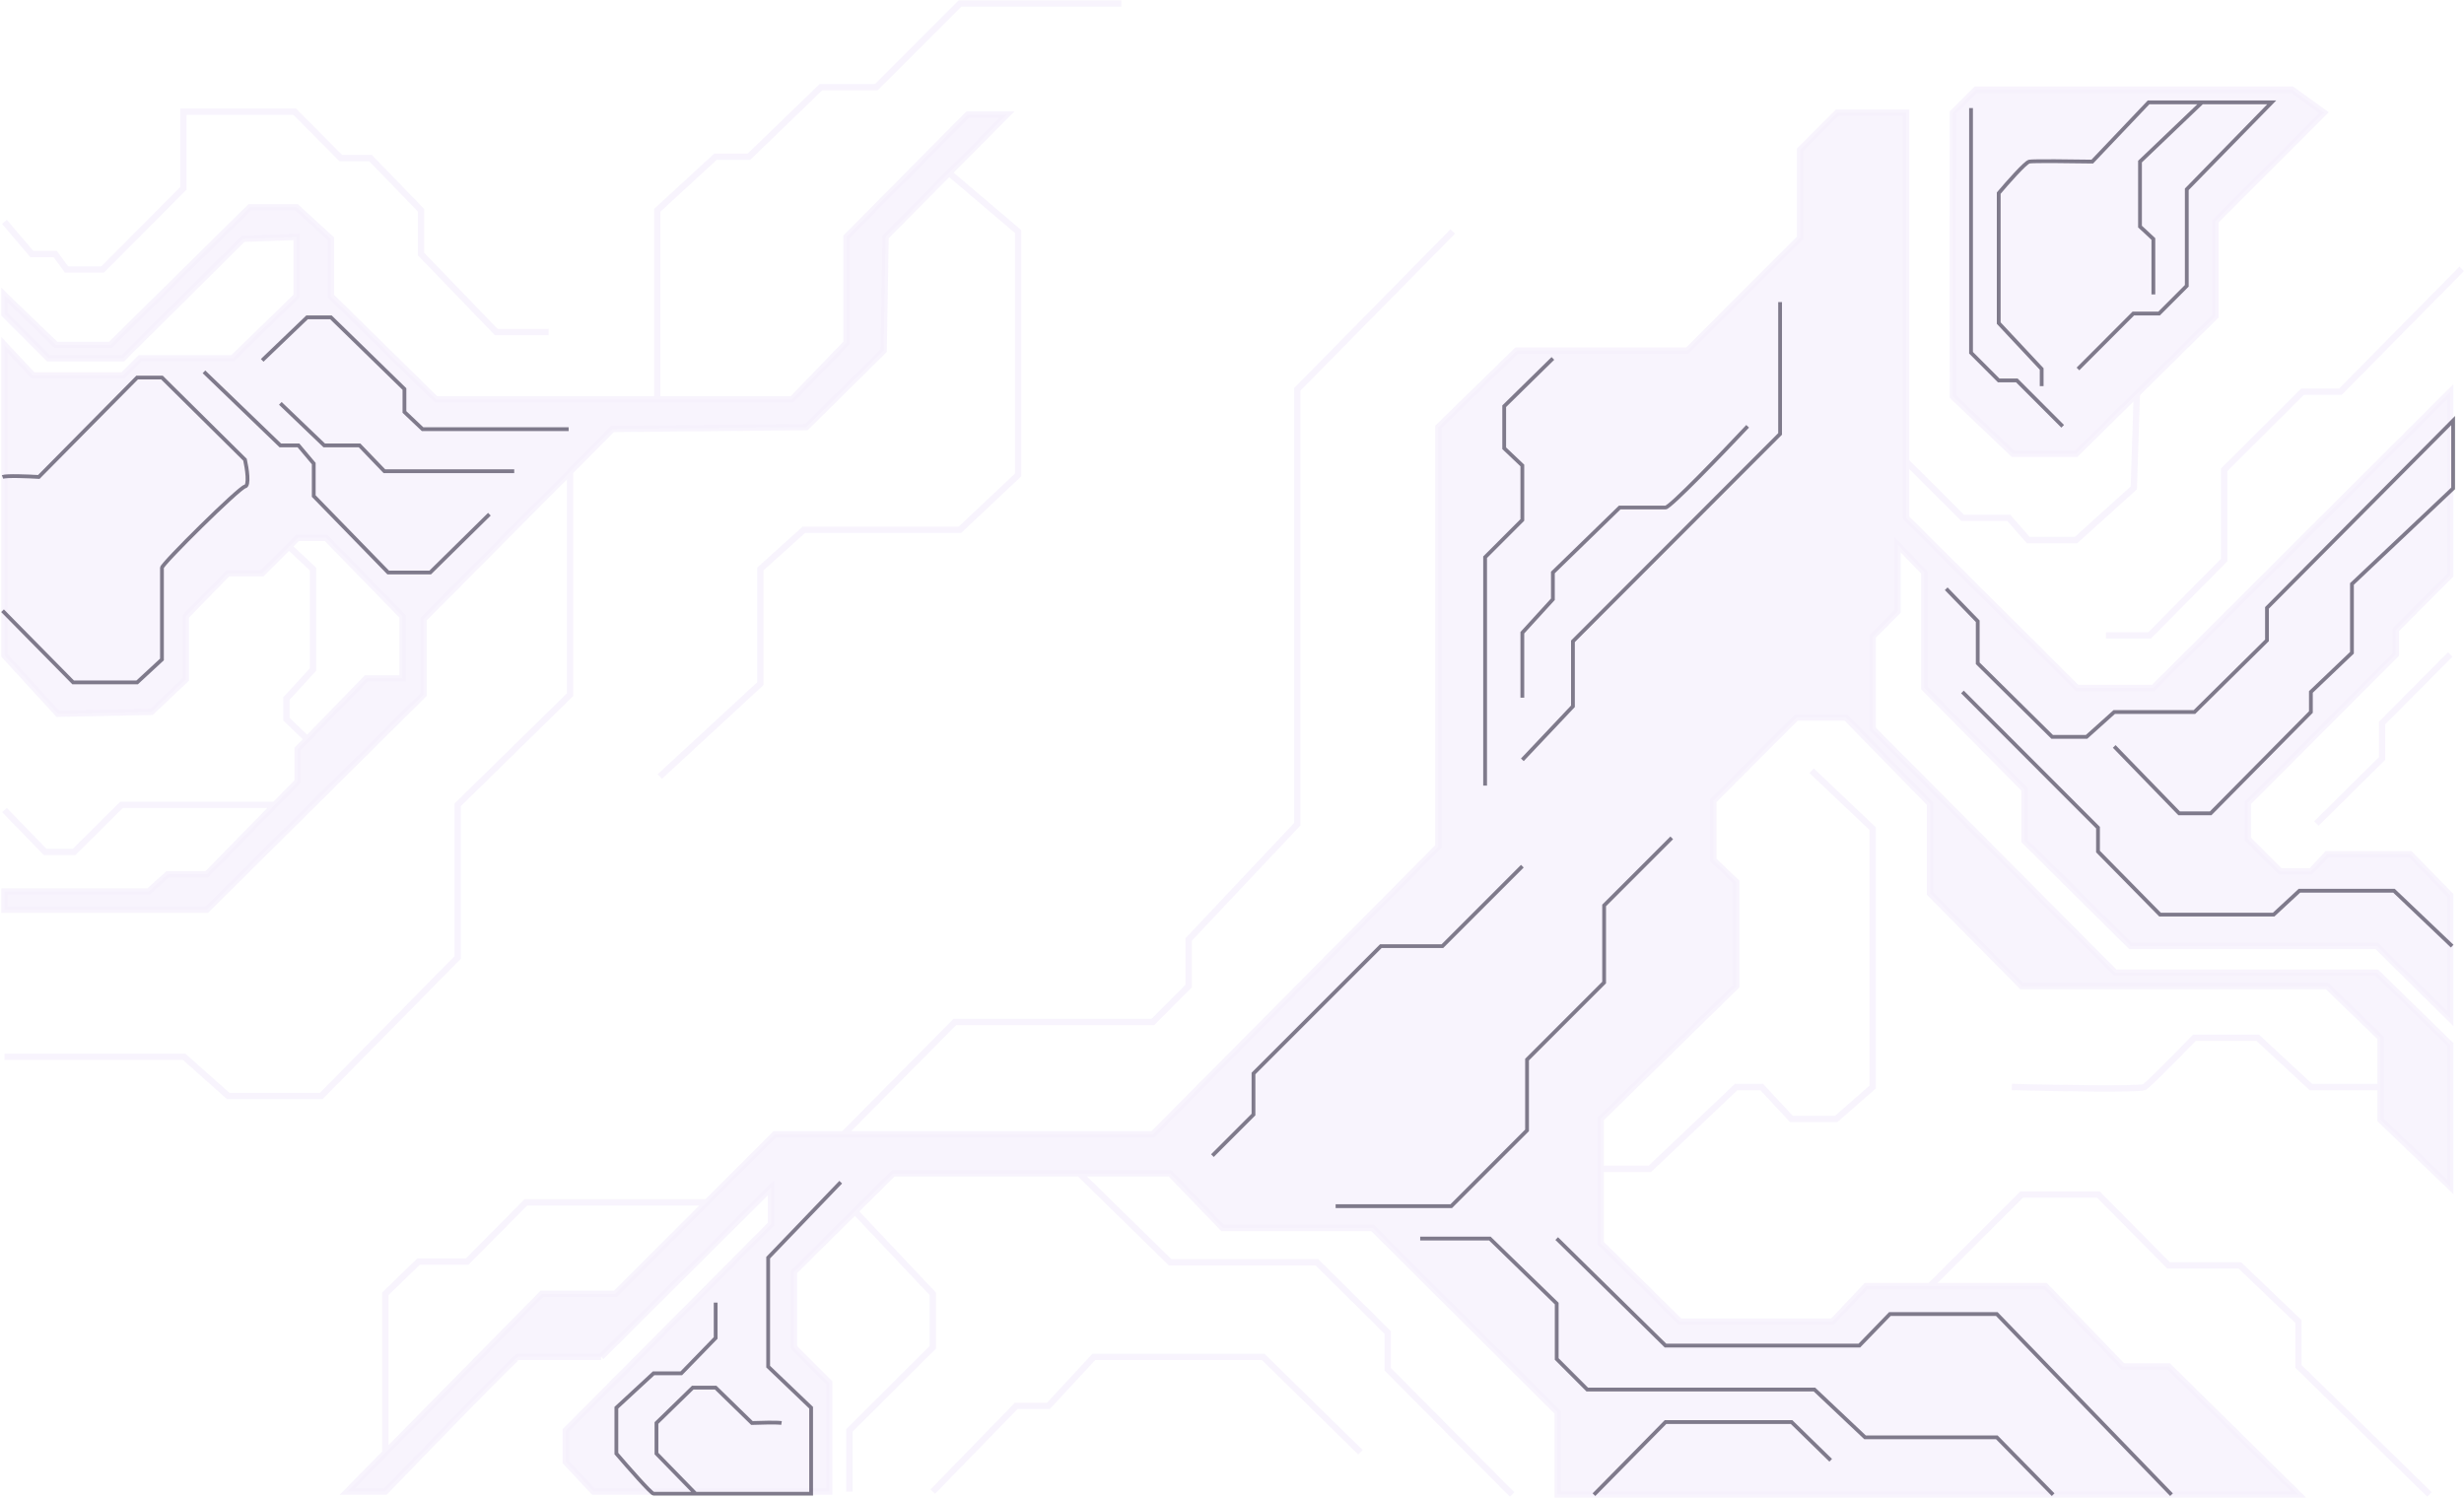 <svg width="1950" height="1186" viewBox="0 0 1950 1186" fill="none" xmlns="http://www.w3.org/2000/svg">
<g opacity="0.07">
<path fill-rule="evenodd" clip-rule="evenodd" d="M44.309 272.96L4.267 234.387L3.512 233.631V248.757L38.265 283.548H97.195L192.39 189.008L234.699 187.496V234.387L184.079 283.548H110.795L97.195 297.162H26.177L3.512 272.96V518.763L45.82 564.898L119.861 563.386L147.059 537.671V487.754L180.302 453.72H207.5L228.69 432.507L235.454 425.736H258.119L318.56 487.754V536.915H289.851L243.126 584.988L235.454 592.882V618.597L217.455 636.995L163.68 691.96H132.704L117.594 705.574H3.512V719.944H163.68L335.182 549.772V490.023L451.19 373.304L484.773 339.516L638.142 338.003L699.339 277.497L700.85 187.496L751.083 136.813L796.8 90.687H765.824L669.874 187.496V271.447L626.81 316.07H520.19H345.003L261.897 234.387V189.008L234.699 164.05H197.678L87.374 272.96H44.309Z" fill="#6F27D4" fill-opacity="0.75"/>
<path d="M487.04 1023.98H428.865L304.961 1149.84L274.741 1180.54H304.961C339.211 1144.99 408.164 1073.9 409.977 1073.9H475.707L610.188 940.032V968.772L447.753 1132.14V1157.1L469.663 1180.54H656.275V1094.32L628.321 1066.34V1006.59L676.599 958.723L706.894 928.688H854.19H925.993L967.546 971.798H1086.16L1232.73 1117.77V1182.81H1819.01L1716.26 1081.46H1679.99L1618.8 1017.93H1527.38H1476.76L1450.32 1045.92H1329.44L1266.73 983.899V925.072V885.577L1374.01 780.449V698.01L1355.88 680.615V633.723L1421.61 567.924H1460.9L1527.38 635.992V707.086L1599.91 780.449H1841.67L1883.98 821.29V860.318V886.334L1939.13 939.276V826.585L1880.96 769.861H1673.95L1482.05 577V503.637L1501.69 483.972V431.03L1522.85 452.963V544.478L1602.18 624.648V665.489L1686.04 748.684H1880.96L1939.13 806.164V708.599L1907.4 676.077H1841.67L1828.83 689.691H1804.65L1778.97 663.976V635.236L1896.07 518.007V498.342L1939.13 455.232V310.019L1704.17 544.478H1643.73L1508.49 409.853V365.234V89.174H1453.96L1424.63 118.5V188.252L1335.48 277.497H1200.24L1138.29 338.003V670.027L912.393 897.678H667.69H613.21L559.361 951.585L487.04 1023.98Z" fill="#6F27D4" fill-opacity="0.75"/>
<path d="M1545.51 89.174C1545.51 89.174 1545.26 241.194 1545.51 313.801L1593.11 359.18H1642.97L1691.09 311.674L1753.28 250.27V175.07L1839.17 89.174L1814 71H1774.5H1567.5H1563.69L1545.51 89.174Z" fill="#6F27D4" fill-opacity="0.75"/>
<path d="M475.707 1073.9L610.188 940.032V968.772L447.753 1132.14V1157.1L469.663 1180.54H656.275V1094.32L628.321 1066.34V1006.59L676.599 958.723M475.707 1073.9C454.553 1073.9 411.791 1073.9 409.977 1073.9M475.707 1073.9H409.977M409.977 1073.9C408.164 1073.9 339.211 1144.99 304.961 1180.54H274.741L304.961 1149.84M228.69 432.507L235.454 425.736H258.119L318.56 487.754V536.915H289.851L243.126 584.988M228.69 432.507L207.5 453.72H180.302L147.059 487.754V537.671L119.861 563.386L45.82 564.898L3.512 518.763V272.96L26.177 297.162H97.195L110.795 283.548H184.079L234.699 234.387V187.496L192.39 189.008L97.195 283.548H38.265L3.512 248.757V233.631L4.267 234.387L44.309 272.96H87.374L197.678 164.05H234.699L261.897 189.008V234.387L345.003 316.07H520.19M228.69 432.507L247.69 450.383V529.922L226.69 552.867V569.182L243.126 584.988M243.126 584.988L235.454 592.882V618.597L217.455 636.995M217.455 636.995L163.68 691.96H132.704L117.594 705.574H3.512V719.944H163.68L335.182 549.772V490.023L451.19 373.304M217.455 636.995H96.19L58.69 674.216H35.69L3.512 641.074M3.512 175.563L25.19 201.056H43.69L52.69 213.293H81.19L145.19 149.05V88.375H233.19L269.69 125.086H293.19L333.19 166.385V201.056L392.69 262.751H434.19M520.19 316.07H626.81L669.874 271.447V187.496L765.824 90.687H796.8L751.083 136.813M520.19 316.07V166.385L566.19 124.066H592.69L649.69 69H693.5L759.69 2.811H887.5M3.512 836.354H145.69L180.69 867.456H254.19L362.19 757.834V636.995L451.19 549.772V373.304M451.19 373.304L484.773 339.516L638.142 338.003L699.339 277.497L700.85 187.496L751.083 136.813M522.19 614.561L601.69 541.14V450.383L636.19 419.281H759.69L805.69 375.942V183.211L751.083 136.813M1149.69 183.211L1026.69 308.129V652.291L940.69 743.558V780.449L912.393 808.821H755.69L667.69 897.678M667.69 897.678H613.21L559.361 951.585M667.69 897.678H912.393L1138.29 670.027V338.003L1200.24 277.497H1335.48L1424.63 188.252V118.5L1453.96 89.174H1508.49V365.234M304.961 1149.84L428.865 1023.98H487.04L559.361 951.585M304.961 1149.84V1023.98L331.19 998.493H369.69L416.19 951.585H559.361M672.19 1180.54V1132.14L738.19 1066.34V1023.98L676.599 958.723M676.599 958.723L706.894 928.688H854.19M738.19 1180.54L804.19 1112.7H829.69L865.69 1073.9H999.69L1076.69 1149.41M1196.69 1182.81L1098.19 1083.64V1054.58L1042.19 999.003H925.993L854.19 928.688M854.19 928.688H925.993L967.546 971.798H1086.16L1232.73 1117.77V1182.81H1819.01L1716.26 1081.46H1679.99L1618.8 1017.93H1527.38M1922.69 1182.81L1819.01 1081.46V1045.92L1772.69 1001.55H1716.26L1660.69 945.466H1599.91L1527.38 1017.93M1527.38 1017.93H1476.76L1450.32 1045.92H1329.44L1266.73 983.899V925.072M1592.19 860.318C1625.86 861.168 1693.99 862.358 1697.19 860.318C1700.39 858.279 1724.86 833.45 1736.69 821.29H1786.69L1828.83 860.318H1883.98M1883.98 860.318V886.334L1939.13 939.276V826.585L1880.96 769.861H1673.95L1482.05 577V503.637L1501.69 483.972V431.03L1522.85 452.963V544.478L1602.18 624.648V665.489L1686.04 748.684H1880.96L1939.13 806.164V708.599L1907.4 676.077H1841.67L1828.83 689.691H1804.65L1778.97 663.976V635.236L1896.07 518.007V498.342L1939.13 455.232V310.019L1704.17 544.478H1643.73L1508.49 409.853V365.234M1883.98 860.318V821.29L1841.67 780.449H1599.91L1527.38 707.086V635.992L1460.9 567.924H1421.61L1355.88 633.723V680.615L1374.01 698.01V780.449L1266.73 885.577V925.072M1433.69 609.972L1482.05 655.86V860.318L1453.19 885.577H1417.69L1394.19 860.318H1374.01L1305.69 925.072H1266.73M1833.19 651.781L1885.19 600.284V572.242L1939.13 518.007M1666.69 502.899H1701.19L1760.19 443.244V371.863L1822.19 310.019H1852.19L1948.19 212.783M1508.49 365.234L1553.19 409.853H1589.69L1605.19 427.439H1642.97L1688.69 386.139L1691.09 311.674M1691.09 311.674L1642.97 359.18H1593.11L1545.51 313.801C1545.26 241.194 1545.51 89.174 1545.51 89.174L1563.69 71H1567.5H1774.5H1814L1839.17 89.174L1753.28 175.07V250.27L1691.09 311.674Z" stroke="#6F27D4" stroke-opacity="0.75" stroke-width="5"/>
</g>
<path d="M2 377.477C5.022 376.267 22.399 376.973 30.709 377.477L108.527 298.82H128.171L193.9 363.863C195.411 370.67 197.527 384.435 193.9 385.04C189.367 385.796 128.171 446.302 128.171 449.327C128.171 451.747 128.171 498.74 128.171 521.934L108.527 540.085H57.908L2 483.361M207.499 285.206L243.008 251.172H261.896L320.071 307.895V326.047L334.426 339.661H450.019M221.854 319.24L256.608 352.518H284.562L304.205 372.939H406.955M161.413 294.282L221.854 352.518H236.209L248.297 366.888V392.603L307.227 453.109H340.47L387.311 406.973M1559.87 85.538V279.155L1581.78 301.089H1596.13L1632.4 337.392M1615.77 305.627V292.013L1581.78 255.71V152.85C1588.58 144.783 1602.93 128.497 1605.95 127.892C1608.98 127.287 1640.45 127.64 1655.82 127.892L1700.39 81H1742.7M1644.48 292.013L1688.3 248.146H1708.7L1730.61 226.213V149.825L1797.85 81H1742.7M1704.17 233.02V189.154L1693.59 179.321V127.892L1742.7 81M1228.95 283.693L1190.42 321.509V354.787L1204.78 368.401V411.511L1175.31 441.008V621.768M1383.08 337.392C1362.93 358.821 1321.73 401.679 1318.1 401.679C1314.48 401.679 1292.42 401.679 1281.84 401.679L1228.95 453.109V474.285L1204.78 500.757V552.186M1204.78 601.347L1244.82 558.993V507.564L1408.76 343.442V239.071M1540.22 465.966L1565.16 491.681V524.959L1624.09 583.195H1651.28L1673.19 563.531H1736.66L1794.08 506.807V481.092L1941.4 332.854V386.553L1861.32 462.184V516.639L1828.83 547.648V563.531L1749.5 643.701H1724.57L1673.19 590.759M1553.07 547.648L1660.35 655.046V673.954L1709.46 723.871H1799.36L1819.76 704.963H1894.56L1940.65 748.829M1718.52 1182.96L1580.27 1040.01H1495.65L1471.47 1064.97H1318.1L1231.97 980.262M1123.94 980.262H1179.09L1231.97 1031.69V1075.56L1256.15 1099.76H1435.96L1476.01 1137.58H1580.27L1624.84 1182.96M1261.44 1182.96L1318.1 1125.48H1417.83L1448.81 1155.73M665.34 935.64L607.921 995.389V1081.61L641.919 1114.13V1182.2C618.779 1182.2 577.318 1182.2 550.502 1182.2M566.368 1030.94V1058.92L539.169 1086.9H517.26L487.795 1114.13V1150.43C496.861 1161.02 515.446 1182.2 517.26 1182.2C518.005 1182.2 531.792 1182.2 550.502 1182.2M618.498 1126.23C614.872 1125.63 601.373 1125.98 595.077 1126.23L566.368 1098.25H548.236L519.526 1126.23V1150.43L550.502 1182.2M959.5 914.62L992 882.12V849.62L1092.79 748.829H1141.5L1204.78 685.553M1057 954.62H1148.5L1208.5 894.62V838.62L1269.5 777.62V716.62L1323 663.12" stroke="#07001B" stroke-opacity="0.5" stroke-width="3"/>
</svg>
